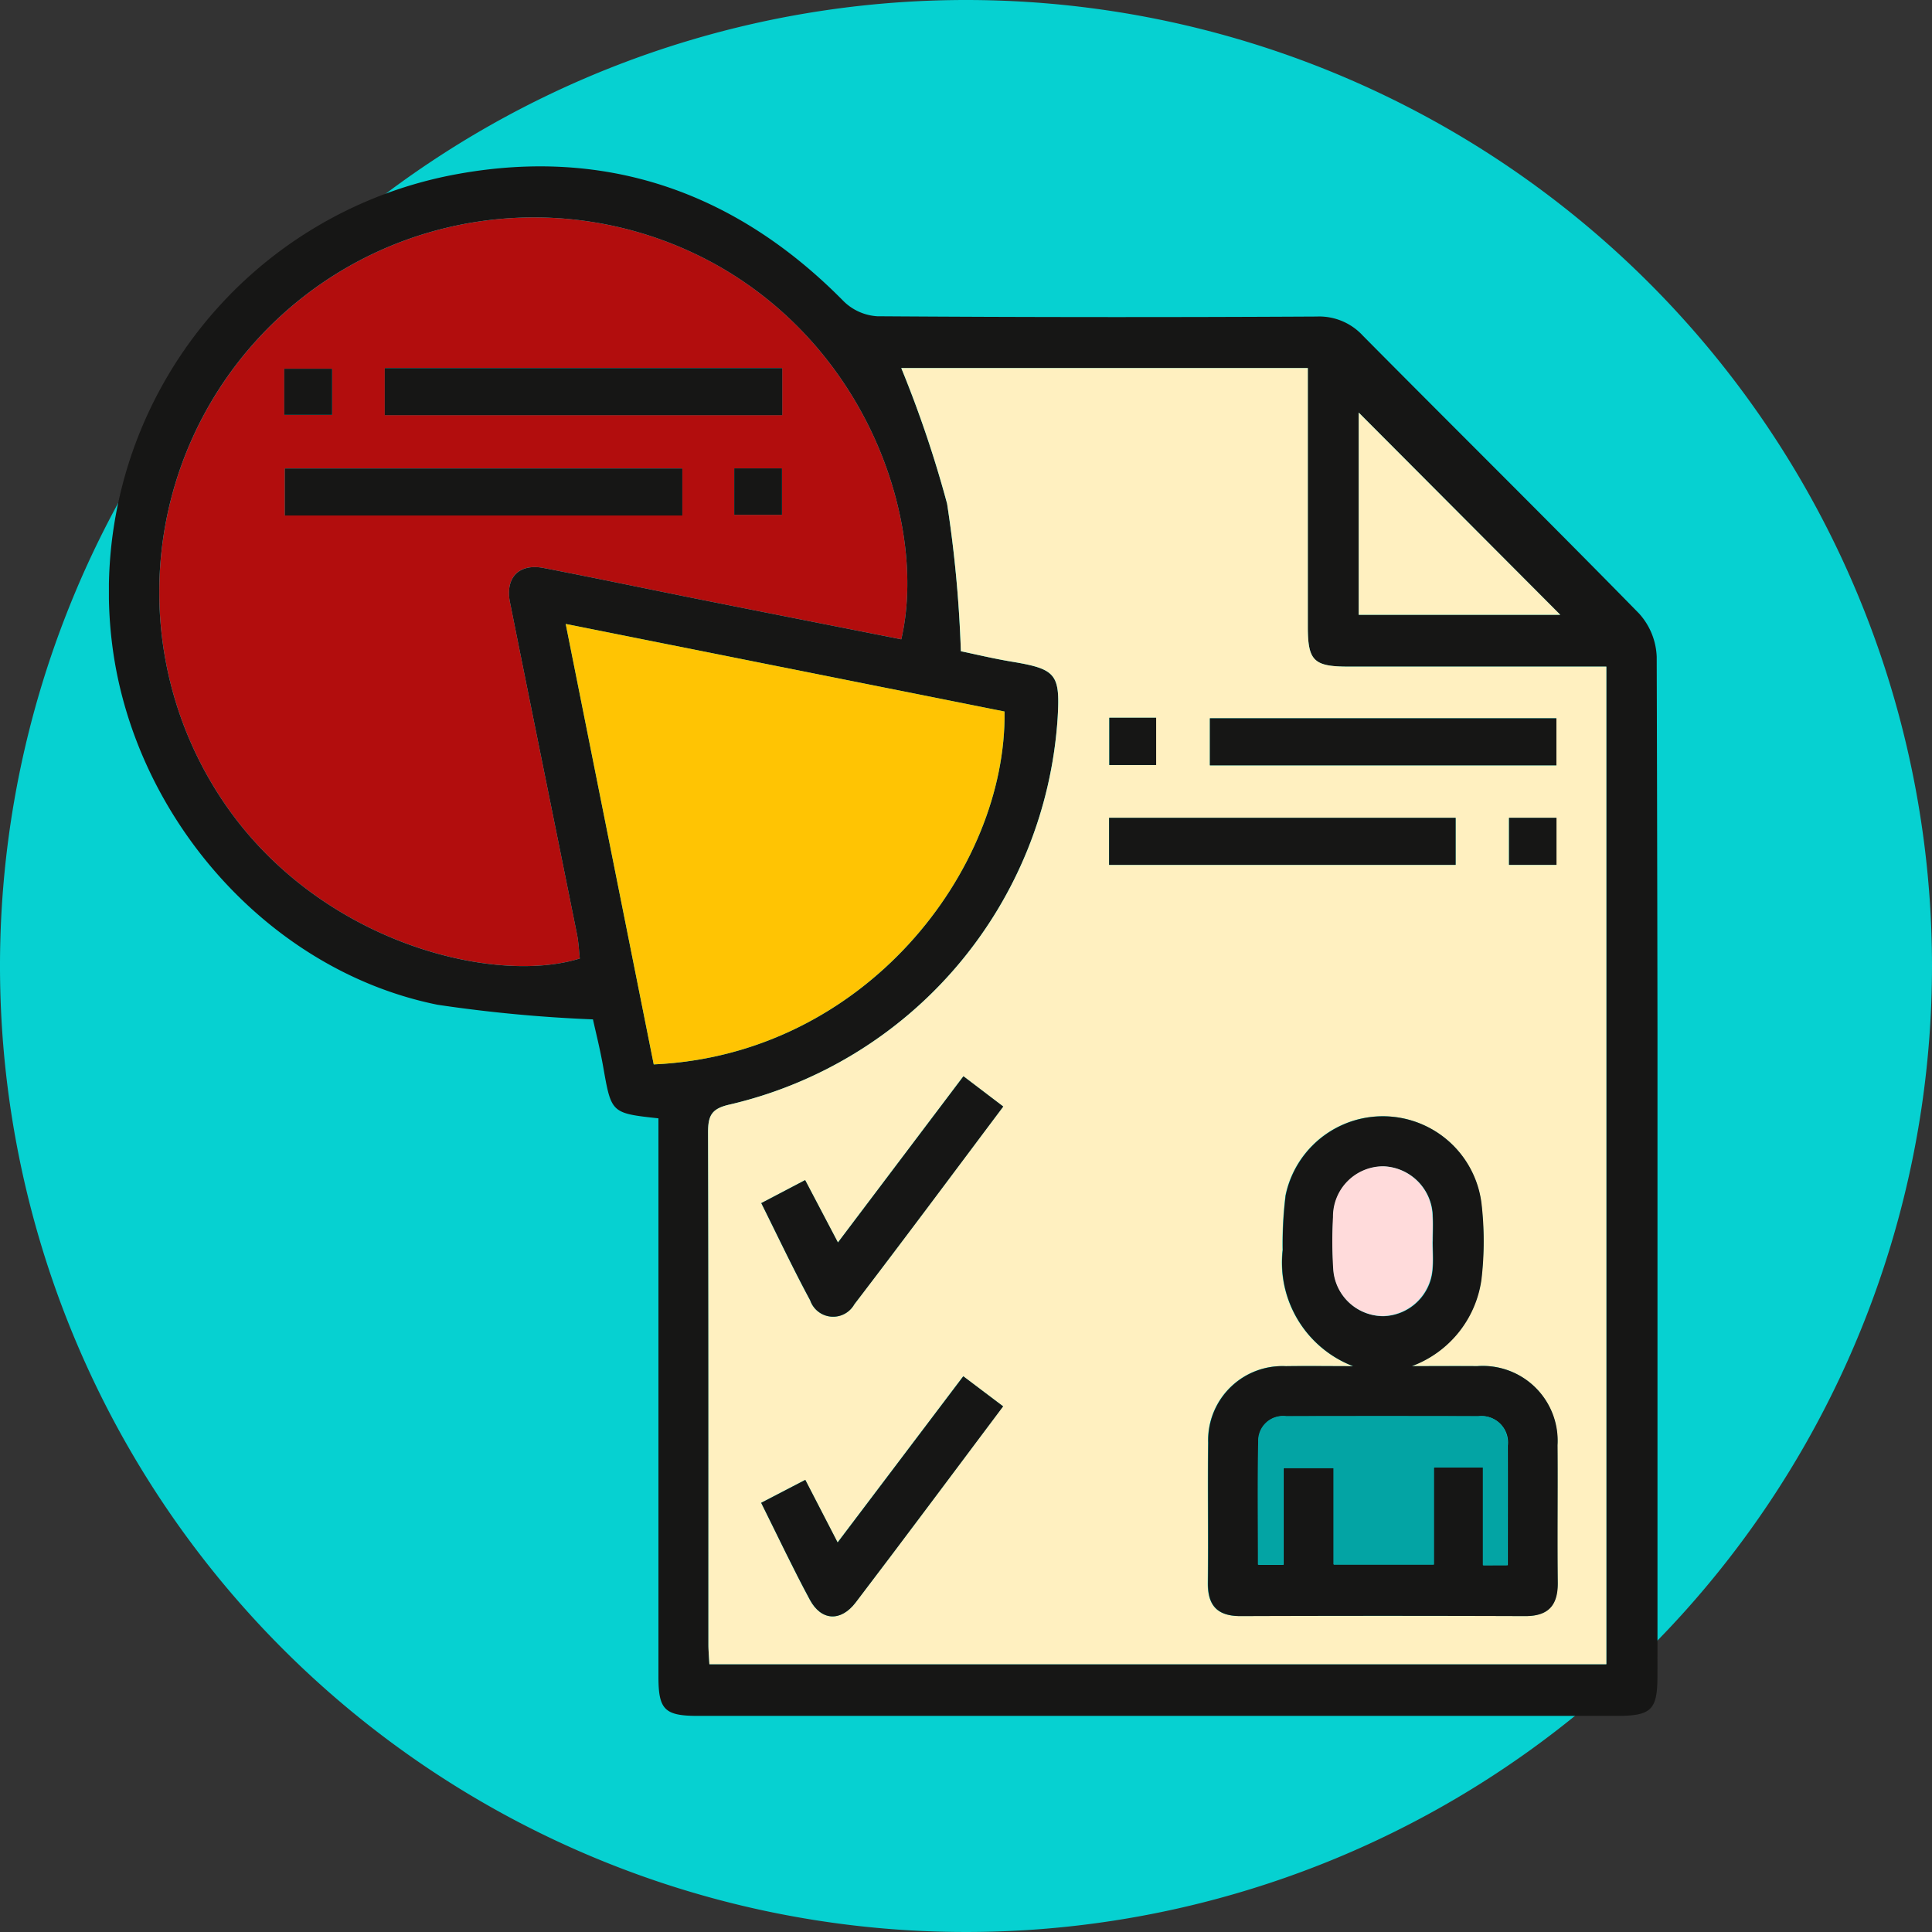 <svg xmlns="http://www.w3.org/2000/svg" xmlns:xlink="http://www.w3.org/1999/xlink" width="106.734" height="106.734" viewBox="0 0 106.734 106.734">
  <rect x="0" y="0" width="106.734" height="106.734" fill="#333333" stroke="none"/>
  <defs>
    <clipPath id="clip-path">
      <rect id="Rectángulo_353641" data-name="Rectángulo 353641" width="85.551" height="85.605" fill="none"/>
    </clipPath>
  </defs>
  <g id="Grupo_1003699" data-name="Grupo 1003699" transform="translate(-1107.372 -7200)">
    <path id="Trazado_705812" data-name="Trazado 705812" d="M106.734,78.256A53.367,53.367,0,1,1,53.367,24.889a53.367,53.367,0,0,1,53.367,53.367" transform="translate(1107.372 7175.111)" fill="#06d1d1"/>
    <g id="Grupo_1003589" data-name="Grupo 1003589" transform="translate(1113.389 7209.191)">
      <g id="Grupo_1003588" data-name="Grupo 1003588" clip-path="url(#clip-path)">
        <path id="Trazado_715937" data-name="Trazado 715937" d="M30.358,52.592c-2.616-.286-2.6-.288-3.051-2.844-.173-.984-.42-1.955-.566-2.623a79.71,79.71,0,0,1-8.586-.808C8.8,44.429,1.412,35.964.19,26.492A23.438,23.438,0,0,1,19.284.419C27.532-1.073,34.69,1.453,40.6,7.462a2.908,2.908,0,0,0,1.847.819q12.138.082,24.276.016A3.273,3.273,0,0,1,69.27,9.348c5.079,5.127,10.215,10.2,15.263,15.354a3.769,3.769,0,0,1,.975,2.39q.081,28.146.041,56.292c0,1.894-.331,2.22-2.251,2.22q-25.38,0-50.76,0c-1.832,0-2.179-.342-2.179-2.151q0-14.694,0-29.387V52.592M82.726,27.64c-4.851,0-9.541,0-14.231,0-1.935,0-2.26-.318-2.262-2.208q0-6.418,0-12.835V11.144H43.773a62.657,62.657,0,0,1,2.531,7.49,67.885,67.885,0,0,1,.761,8.153c.75.156,1.769.4,2.8.574,2.458.409,2.691.676,2.547,3.107A23.5,23.5,0,0,1,34.3,51.83c-1.019.226-1.2.621-1.2,1.545.03,9.431.018,18.861.02,28.292,0,.354.034.709.053,1.082H82.726ZM43.774,26.132c1.415-6.06-1.587-15.816-10.161-20.663A20.7,20.7,0,0,0,6.357,35.15c5.259,7.74,14.9,10.1,19.658,8.612-.05-.443-.068-.9-.157-1.345-1.229-6.11-2.475-12.217-3.7-18.328-.275-1.374.5-2.16,1.859-1.9,2.923.567,5.837,1.179,8.756,1.762,3.637.726,7.276,1.441,11,2.178M30.1,49.613c11.669-.523,19.5-10.766,19.379-19.495L25.236,25.28c1.658,8.3,3.253,16.278,4.863,24.332M69.047,24.774H80.181L69.047,13.6Z" transform="translate(0 0)" fill="#161615"/>
        <path id="Trazado_715938" data-name="Trazado 715938" d="M169.611,56.893V112H120.06c-.019-.374-.053-.728-.053-1.082,0-9.431.009-18.861-.02-28.292,0-.924.178-1.319,1.2-1.545A23.5,23.5,0,0,0,139.3,59.72c.144-2.431-.089-2.7-2.547-3.107-1.032-.172-2.052-.418-2.8-.574a67.885,67.885,0,0,0-.761-8.153,62.636,62.636,0,0,0-2.531-7.49h22.459v1.451q0,6.418,0,12.835c0,1.891.327,2.207,2.262,2.208,4.69,0,9.38,0,14.231,0M155.618,95.535c-1.24,0-2.48-.015-3.72,0a4.1,4.1,0,0,0-4.293,4.224c-.032,2.575.014,5.152-.017,7.727-.015,1.263.515,1.86,1.8,1.855q7.863-.028,15.726,0c1.29,0,1.819-.6,1.8-1.857-.029-2.529.007-5.06-.013-7.589a4.133,4.133,0,0,0-4.436-4.362c-1.2-.01-2.409,0-3.614,0a5.982,5.982,0,0,0,3.844-4.767,18.1,18.1,0,0,0,0-4.267,5.488,5.488,0,0,0-10.814-.4,21.775,21.775,0,0,0-.161,3.017,6.132,6.132,0,0,0,3.883,6.415M134.093,79.52l-6.935,9.187-1.812-3.449-2.422,1.271c.931,1.864,1.768,3.643,2.7,5.369a1.34,1.34,0,0,0,2.439.219c2.751-3.594,5.45-7.228,8.226-10.924l-2.2-1.673m-11.172,23.564c.927,1.857,1.763,3.634,2.693,5.359.629,1.165,1.7,1.227,2.526.146,2.716-3.566,5.392-7.164,8.146-10.834l-2.2-1.66-6.942,9.182-1.786-3.459-2.437,1.266m43.932-43.34H147.709v2.6h19.144Zm-24.711,8.1h19.144v-2.6H142.142Zm.013-5.514h2.586V59.715h-2.586Zm24.7,2.916h-2.621v2.6h2.621Z" transform="translate(-86.886 -29.253)" fill="#fff0c0"/>
        <path id="Trazado_715939" data-name="Trazado 715939" d="M51.07,33.5c-3.723-.737-7.363-1.452-11-2.178-2.92-.583-5.834-1.195-8.756-1.762-1.363-.265-2.134.521-1.859,1.9,1.223,6.111,2.469,12.218,3.7,18.328.089.444.107.9.157,1.345-4.758,1.483-14.4-.872-19.658-8.612A20.7,20.7,0,0,1,40.909,12.841c8.574,4.847,11.575,14.6,10.161,20.663M22.537,21.114H44.491V18.521H22.537Zm16.437,2.95H17.02v2.595H38.974ZM16.984,21.1h2.641V18.553H16.984Zm24.86,5.521h2.634V24.057H41.845Z" transform="translate(-7.296 -7.372)" fill="#b20d0d"/>
        <path id="Trazado_715940" data-name="Trazado 715940" d="M96.341,115.971,91.478,91.639l24.243,4.837c.12,8.728-7.711,18.972-19.38,19.495" transform="translate(-66.242 -66.359)" fill="#ffc403"/>
        <path id="Trazado_715941" data-name="Trazado 715941" d="M250.288,60.482V49.312l11.134,11.17Z" transform="translate(-181.241 -35.708)" fill="#fff0c0"/>
        <path id="Trazado_715942" data-name="Trazado 715942" d="M228.075,204.038a6.132,6.132,0,0,1-3.883-6.415,21.766,21.766,0,0,1,.161-3.017,5.488,5.488,0,0,1,10.814.4,18.1,18.1,0,0,1,0,4.267,5.981,5.981,0,0,1-3.844,4.766c1.2,0,2.409-.009,3.614,0a4.133,4.133,0,0,1,4.436,4.362c.02,2.529-.016,5.06.013,7.589.015,1.261-.514,1.861-1.8,1.857q-7.863-.028-15.726,0c-1.29,0-1.819-.593-1.8-1.855.03-2.576-.015-5.152.016-7.727a4.1,4.1,0,0,1,4.293-4.224c1.24-.018,2.48,0,3.72,0m8.535,10.994c0-2.3.007-4.451,0-6.6a1.45,1.45,0,0,0-1.617-1.623q-5.305-.011-10.611,0a1.365,1.365,0,0,0-1.541,1.4c-.045,2.241-.015,4.485-.015,6.8h1.4v-5.343h2.772v5.332h5.532v-5.368h2.722v5.407Zm-4.149-17.871h.008c0-.46.023-.921,0-1.379a2.814,2.814,0,0,0-2.692-2.777,2.773,2.773,0,0,0-2.806,2.8,23.921,23.921,0,0,0,.014,2.9,2.768,2.768,0,0,0,2.743,2.572,2.8,2.8,0,0,0,2.731-2.591c.047-.5.007-1.011.007-1.517" transform="translate(-159.342 -137.756)" fill="#161615"/>
        <path id="Trazado_715943" data-name="Trazado 715943" d="M141.805,182.214l2.2,1.673c-2.776,3.7-5.475,7.33-8.226,10.924a1.34,1.34,0,0,1-2.439-.22c-.932-1.727-1.769-3.5-2.7-5.369l2.422-1.27,1.812,3.449,6.935-9.187" transform="translate(-94.598 -131.947)" fill="#161615"/>
        <path id="Trazado_715944" data-name="Trazado 715944" d="M130.627,249.288l2.437-1.266,1.786,3.459,6.942-9.182,2.2,1.66c-2.755,3.67-5.43,7.268-8.146,10.834-.824,1.081-1.9,1.019-2.527-.146-.931-1.725-1.766-3.5-2.693-5.359" transform="translate(-94.591 -175.456)" fill="#161615"/>
        <rect id="Rectángulo_353633" data-name="Rectángulo 353633" width="19.144" height="2.598" transform="translate(60.824 30.492)" fill="#161615"/>
        <rect id="Rectángulo_353634" data-name="Rectángulo 353634" width="19.144" height="2.597" transform="translate(55.256 35.99)" fill="#161615"/>
        <rect id="Rectángulo_353635" data-name="Rectángulo 353635" width="2.586" height="2.611" transform="translate(55.269 30.462)" fill="#161615"/>
        <rect id="Rectángulo_353636" data-name="Rectángulo 353636" width="2.621" height="2.597" transform="translate(77.352 35.989)" fill="#161615"/>
        <rect id="Rectángulo_353637" data-name="Rectángulo 353637" width="21.954" height="2.593" transform="translate(15.241 11.149)" fill="#161615"/>
        <rect id="Rectángulo_353638" data-name="Rectángulo 353638" width="21.954" height="2.595" transform="translate(9.724 16.693)" fill="#161615"/>
        <rect id="Rectángulo_353639" data-name="Rectángulo 353639" width="2.641" height="2.544" transform="translate(9.688 11.182)" fill="#161615"/>
        <rect id="Rectángulo_353640" data-name="Rectángulo 353640" width="2.634" height="2.561" transform="translate(34.548 16.685)" fill="#161615"/>
        <path id="Trazado_715945" data-name="Trazado 715945" d="M243.876,258.51H242.51V253.1h-2.722v5.368h-5.532v-5.332h-2.772v5.343h-1.4c0-2.311-.031-4.554.015-6.8a1.365,1.365,0,0,1,1.541-1.4q5.305-.014,10.611,0a1.45,1.45,0,0,1,1.617,1.623c.01,2.154,0,4.308,0,6.6" transform="translate(-166.608 -181.233)" fill="#03a4a4"/>
        <path id="Trazado_715946" data-name="Trazado 715946" d="M250.53,204.429c0,.506.04,1.015-.007,1.517a2.8,2.8,0,0,1-2.731,2.591,2.768,2.768,0,0,1-2.743-2.572,23.922,23.922,0,0,1-.014-2.9,2.773,2.773,0,0,1,2.806-2.8,2.814,2.814,0,0,1,2.692,2.777c.028.458,0,.919,0,1.379h-.008" transform="translate(-177.411 -145.023)" fill="#ffdbdb"/>
      </g>
    </g>
  </g>
</svg>
